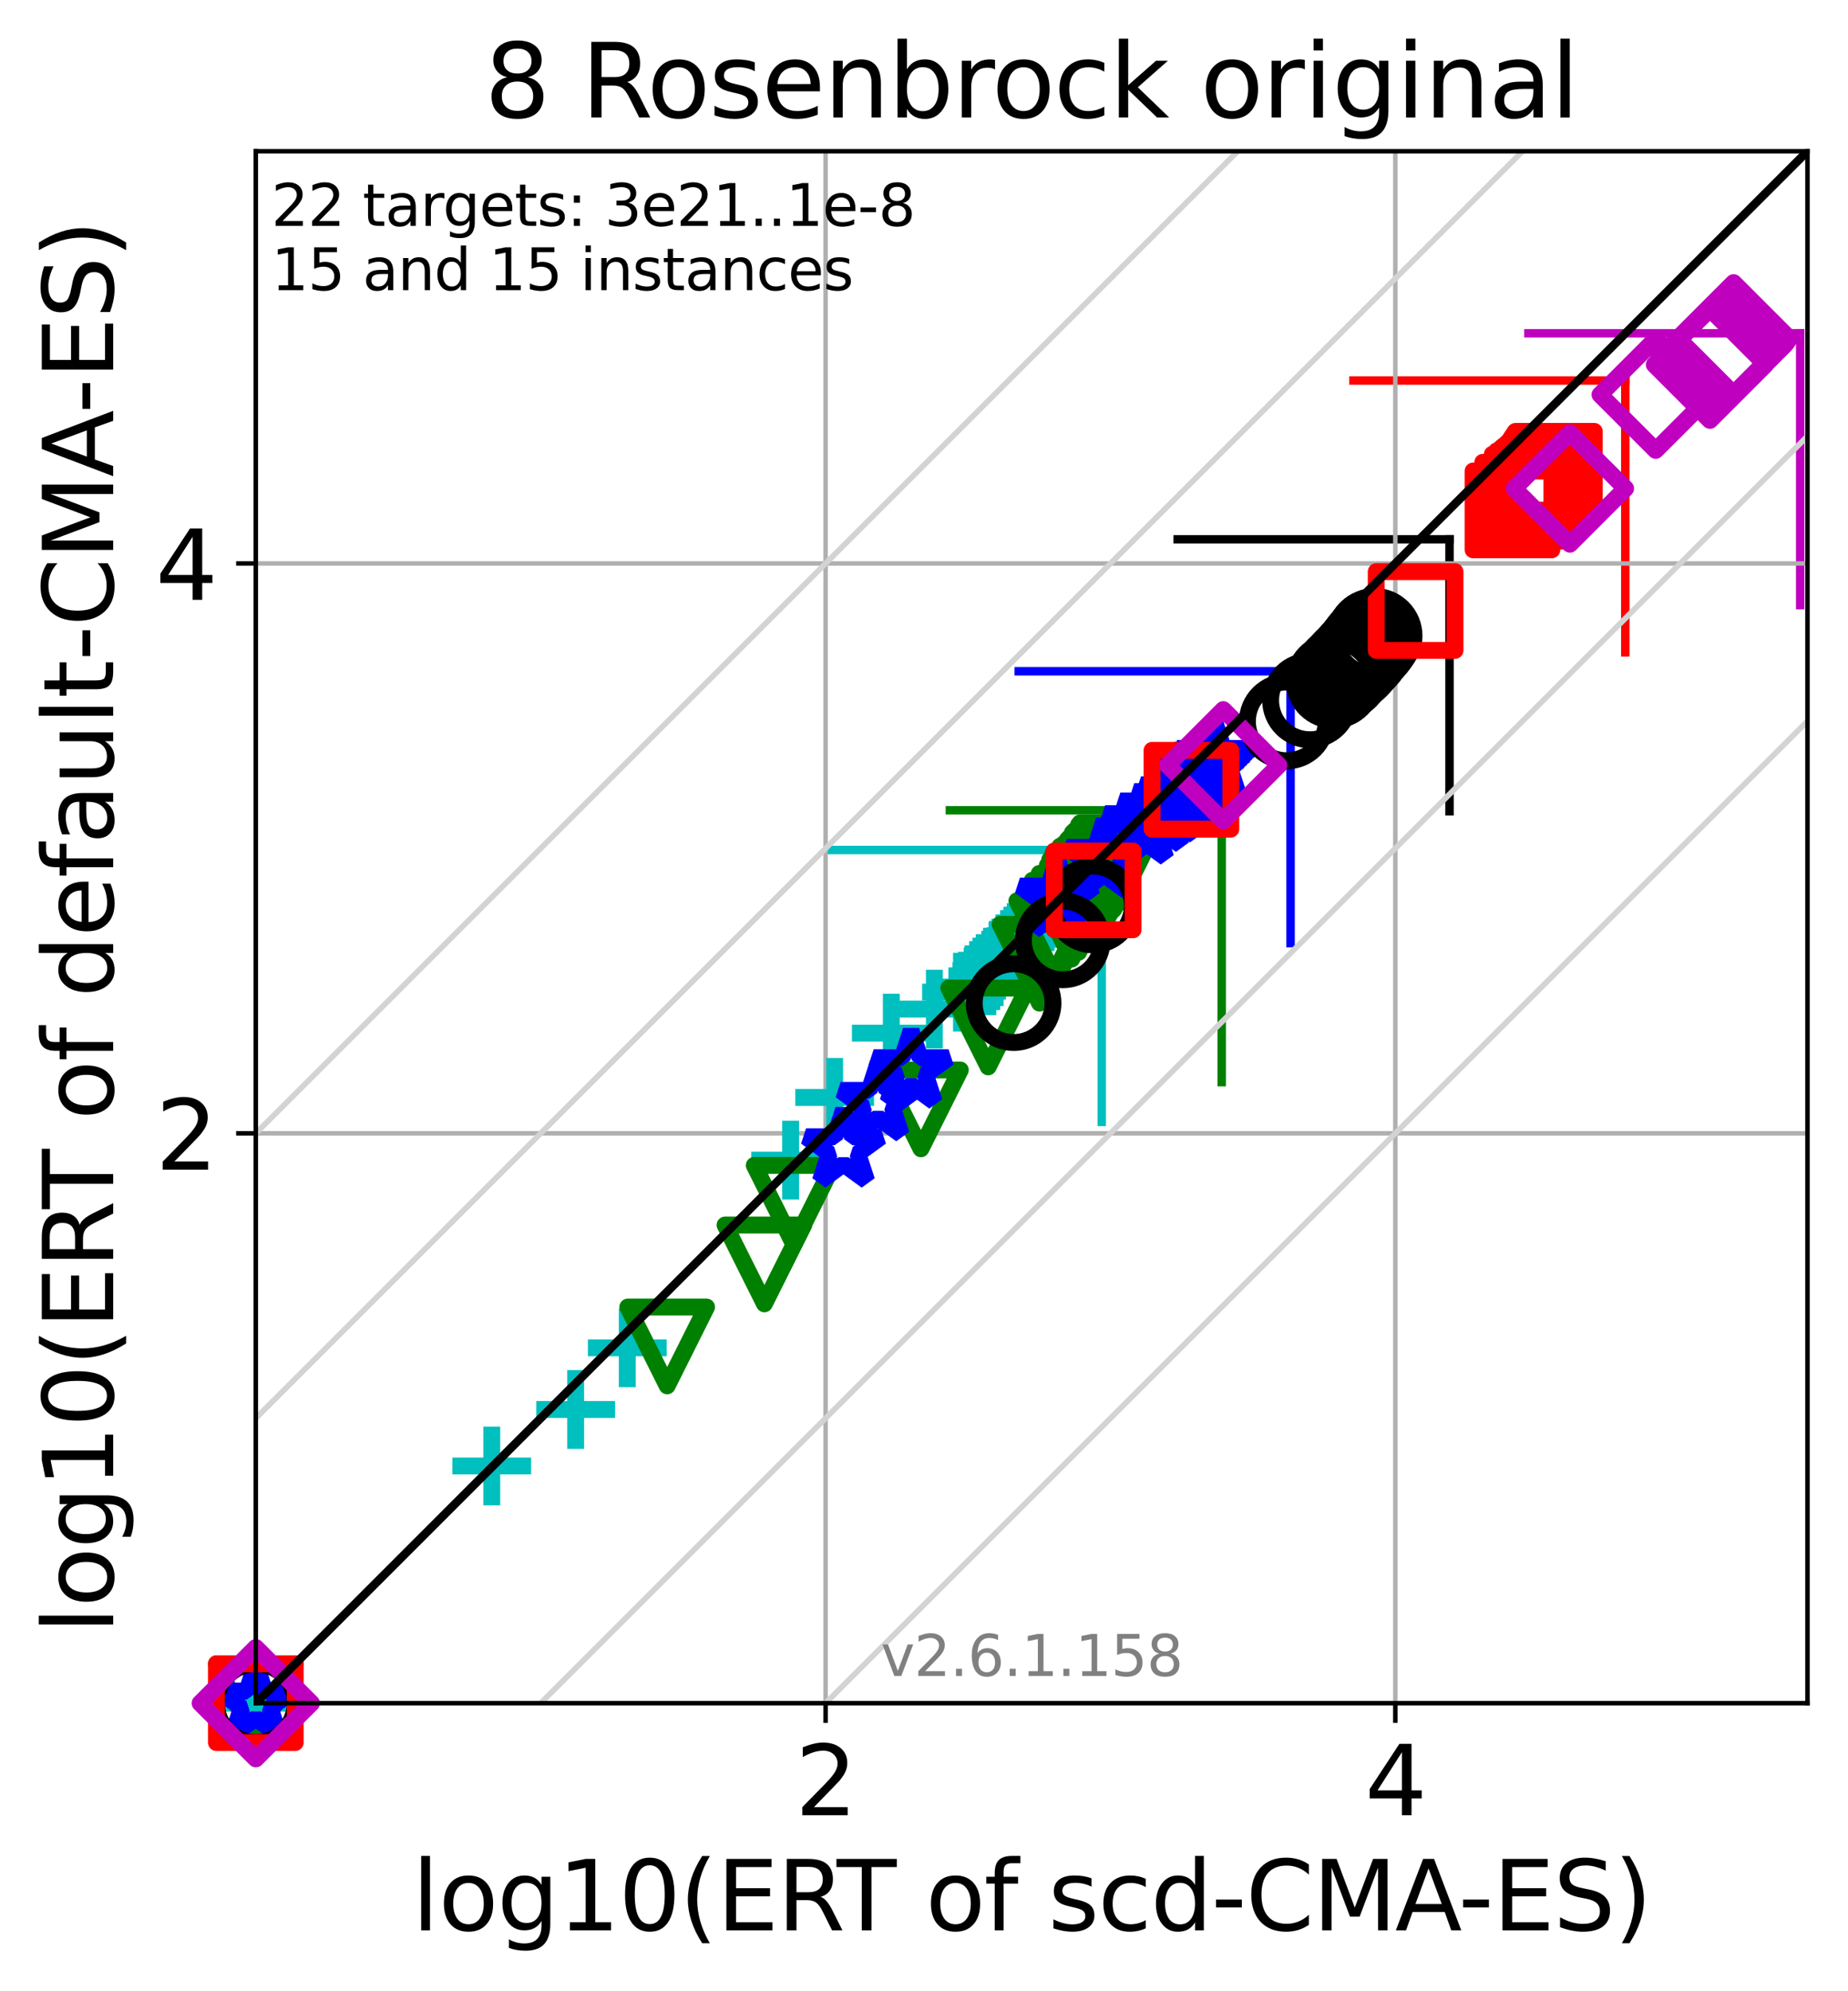 <?xml version="1.0" encoding="utf-8" standalone="no"?>
<!DOCTYPE svg PUBLIC "-//W3C//DTD SVG 1.1//EN"
  "http://www.w3.org/Graphics/SVG/1.1/DTD/svg11.dtd">
<svg xmlns:xlink="http://www.w3.org/1999/xlink" width="328.469pt" height="353.783pt" viewBox="0 0 328.469 353.783" xmlns="http://www.w3.org/2000/svg" version="1.1">
 <defs>
  <style type="text/css">*{stroke-linejoin: round; stroke-linecap: butt}</style>
 </defs>
 <g id="figure_1">
  <g id="patch_1">
   <path d="M 0 353.783 
L 328.469 353.783 
L 328.469 0 
L 0 0 
z
" style="fill: #ffffff"/>
  </g>
  <g id="axes_1">
   <g id="patch_2">
    <path d="M 45.469 302.677 
L 321.269 302.677 
L 321.269 26.877 
L 45.469 26.877 
z
" style="fill: #ffffff"/>
   </g>
   <g id="line2d_1">
    <path d="M 195.826 199.378 
L 195.826 151.06 
" clip-path="url(#pf97ec45dae)" style="fill: none; stroke: #00bfbf; stroke-width: 1.5; stroke-linecap: square"/>
   </g>
   <g id="line2d_2">
    <path d="M 147.508 151.06 
L 195.826 151.06 
" clip-path="url(#pf97ec45dae)" style="fill: none; stroke: #00bfbf; stroke-width: 1.5; stroke-linecap: square"/>
   </g>
   <g id="line2d_3">
    <path d="M 217.152 192.312 
L 217.152 143.994 
" clip-path="url(#pf97ec45dae)" style="fill: none; stroke: #008000; stroke-width: 1.5; stroke-linecap: square"/>
   </g>
   <g id="line2d_4">
    <path d="M 168.833 143.994 
L 217.152 143.994 
" clip-path="url(#pf97ec45dae)" style="fill: none; stroke: #008000; stroke-width: 1.5; stroke-linecap: square"/>
   </g>
   <g id="line2d_5">
    <path d="M 229.389 167.61 
L 229.389 119.292 
" clip-path="url(#pf97ec45dae)" style="fill: none; stroke: #0000ff; stroke-width: 1.5; stroke-linecap: square"/>
   </g>
   <g id="line2d_6">
    <path d="M 181.07 119.292 
L 229.389 119.292 
" clip-path="url(#pf97ec45dae)" style="fill: none; stroke: #0000ff; stroke-width: 1.5; stroke-linecap: square"/>
   </g>
   <g id="line2d_7">
    <path d="M 257.641 144.167 
L 257.641 95.849 
" clip-path="url(#pf97ec45dae)" style="fill: none; stroke: #000000; stroke-width: 1.5; stroke-linecap: square"/>
   </g>
   <g id="line2d_8">
    <path d="M 209.323 95.849 
L 257.641 95.849 
" clip-path="url(#pf97ec45dae)" style="fill: none; stroke: #000000; stroke-width: 1.5; stroke-linecap: square"/>
   </g>
   <g id="line2d_9">
    <path d="M 288.886 115.941 
L 288.886 67.623 
" clip-path="url(#pf97ec45dae)" style="fill: none; stroke: #ff0000; stroke-width: 1.5; stroke-linecap: square"/>
   </g>
   <g id="line2d_10">
    <path d="M 240.568 67.623 
L 288.886 67.623 
" clip-path="url(#pf97ec45dae)" style="fill: none; stroke: #ff0000; stroke-width: 1.5; stroke-linecap: square"/>
   </g>
   <g id="line2d_11">
    <path d="M 319.973 107.55 
L 319.973 59.231 
" clip-path="url(#pf97ec45dae)" style="fill: none; stroke: #bf00bf; stroke-width: 1.5; stroke-linecap: square"/>
   </g>
   <g id="line2d_12">
    <path d="M 271.655 59.231 
L 319.973 59.231 
" clip-path="url(#pf97ec45dae)" style="fill: none; stroke: #bf00bf; stroke-width: 1.5; stroke-linecap: square"/>
   </g>
   <g id="matplotlib.axis_1">
    <g id="xtick_1">
     <g id="line2d_13">
      <path d="M 146.739 302.677 
L 146.739 26.877 
" clip-path="url(#pf97ec45dae)" style="fill: none; stroke: #b0b0b0; stroke-width: 0.8; stroke-linecap: square"/>
     </g>
     <g id="line2d_14">
      <defs>
       <path id="md733fa7678" d="M 0 0 
L 0 3.5 
" style="stroke: #000000; stroke-width: 0.8"/>
      </defs>
      <g>
       <use xlink:href="#md733fa7678" x="146.739" y="302.677" style="stroke: #000000; stroke-width: 0.8"/>
      </g>
     </g>
     <g id="text_1">
      <!-- 2 -->
      <g transform="translate(141.331 322.595)scale(0.17 -0.17)">
       <defs>
        <path id="DejaVuSans-32" d="M 1228 531 
L 3431 531 
L 3431 0 
L 469 0 
L 469 531 
Q 828 903 1448 1529 
Q 2069 2156 2228 2338 
Q 2531 2678 2651 2914 
Q 2772 3150 2772 3378 
Q 2772 3750 2511 3984 
Q 2250 4219 1831 4219 
Q 1534 4219 1204 4116 
Q 875 4013 500 3803 
L 500 4441 
Q 881 4594 1212 4672 
Q 1544 4750 1819 4750 
Q 2544 4750 2975 4387 
Q 3406 4025 3406 3419 
Q 3406 3131 3298 2873 
Q 3191 2616 2906 2266 
Q 2828 2175 2409 1742 
Q 1991 1309 1228 531 
z
" transform="scale(0.016)"/>
       </defs>
       <use xlink:href="#DejaVuSans-32"/>
      </g>
     </g>
    </g>
    <g id="xtick_2">
     <g id="line2d_15">
      <path d="M 248.009 302.677 
L 248.009 26.877 
" clip-path="url(#pf97ec45dae)" style="fill: none; stroke: #b0b0b0; stroke-width: 0.8; stroke-linecap: square"/>
     </g>
     <g id="line2d_16">
      <g>
       <use xlink:href="#md733fa7678" x="248.009" y="302.677" style="stroke: #000000; stroke-width: 0.8"/>
      </g>
     </g>
     <g id="text_2">
      <!-- 4 -->
      <g transform="translate(242.601 322.595)scale(0.17 -0.17)">
       <defs>
        <path id="DejaVuSans-34" d="M 2419 4116 
L 825 1625 
L 2419 1625 
L 2419 4116 
z
M 2253 4666 
L 3047 4666 
L 3047 1625 
L 3713 1625 
L 3713 1100 
L 3047 1100 
L 3047 0 
L 2419 0 
L 2419 1100 
L 313 1100 
L 313 1709 
L 2253 4666 
z
" transform="scale(0.016)"/>
       </defs>
       <use xlink:href="#DejaVuSans-34"/>
      </g>
     </g>
    </g>
    <g id="text_3">
     <!-- log10(ERT of scd-CMA-ES) -->
     <g transform="translate(73.222 343.047)scale(0.17 -0.17)">
      <defs>
       <path id="DejaVuSans-6c" d="M 603 4863 
L 1178 4863 
L 1178 0 
L 603 0 
L 603 4863 
z
" transform="scale(0.016)"/>
       <path id="DejaVuSans-6f" d="M 1959 3097 
Q 1497 3097 1228 2736 
Q 959 2375 959 1747 
Q 959 1119 1226 758 
Q 1494 397 1959 397 
Q 2419 397 2687 759 
Q 2956 1122 2956 1747 
Q 2956 2369 2687 2733 
Q 2419 3097 1959 3097 
z
M 1959 3584 
Q 2709 3584 3137 3096 
Q 3566 2609 3566 1747 
Q 3566 888 3137 398 
Q 2709 -91 1959 -91 
Q 1206 -91 779 398 
Q 353 888 353 1747 
Q 353 2609 779 3096 
Q 1206 3584 1959 3584 
z
" transform="scale(0.016)"/>
       <path id="DejaVuSans-67" d="M 2906 1791 
Q 2906 2416 2648 2759 
Q 2391 3103 1925 3103 
Q 1463 3103 1205 2759 
Q 947 2416 947 1791 
Q 947 1169 1205 825 
Q 1463 481 1925 481 
Q 2391 481 2648 825 
Q 2906 1169 2906 1791 
z
M 3481 434 
Q 3481 -459 3084 -895 
Q 2688 -1331 1869 -1331 
Q 1566 -1331 1297 -1286 
Q 1028 -1241 775 -1147 
L 775 -588 
Q 1028 -725 1275 -790 
Q 1522 -856 1778 -856 
Q 2344 -856 2625 -561 
Q 2906 -266 2906 331 
L 2906 616 
Q 2728 306 2450 153 
Q 2172 0 1784 0 
Q 1141 0 747 490 
Q 353 981 353 1791 
Q 353 2603 747 3093 
Q 1141 3584 1784 3584 
Q 2172 3584 2450 3431 
Q 2728 3278 2906 2969 
L 2906 3500 
L 3481 3500 
L 3481 434 
z
" transform="scale(0.016)"/>
       <path id="DejaVuSans-31" d="M 794 531 
L 1825 531 
L 1825 4091 
L 703 3866 
L 703 4441 
L 1819 4666 
L 2450 4666 
L 2450 531 
L 3481 531 
L 3481 0 
L 794 0 
L 794 531 
z
" transform="scale(0.016)"/>
       <path id="DejaVuSans-30" d="M 2034 4250 
Q 1547 4250 1301 3770 
Q 1056 3291 1056 2328 
Q 1056 1369 1301 889 
Q 1547 409 2034 409 
Q 2525 409 2770 889 
Q 3016 1369 3016 2328 
Q 3016 3291 2770 3770 
Q 2525 4250 2034 4250 
z
M 2034 4750 
Q 2819 4750 3233 4129 
Q 3647 3509 3647 2328 
Q 3647 1150 3233 529 
Q 2819 -91 2034 -91 
Q 1250 -91 836 529 
Q 422 1150 422 2328 
Q 422 3509 836 4129 
Q 1250 4750 2034 4750 
z
" transform="scale(0.016)"/>
       <path id="DejaVuSans-28" d="M 1984 4856 
Q 1566 4138 1362 3434 
Q 1159 2731 1159 2009 
Q 1159 1288 1364 580 
Q 1569 -128 1984 -844 
L 1484 -844 
Q 1016 -109 783 600 
Q 550 1309 550 2009 
Q 550 2706 781 3412 
Q 1013 4119 1484 4856 
L 1984 4856 
z
" transform="scale(0.016)"/>
       <path id="DejaVuSans-45" d="M 628 4666 
L 3578 4666 
L 3578 4134 
L 1259 4134 
L 1259 2753 
L 3481 2753 
L 3481 2222 
L 1259 2222 
L 1259 531 
L 3634 531 
L 3634 0 
L 628 0 
L 628 4666 
z
" transform="scale(0.016)"/>
       <path id="DejaVuSans-52" d="M 2841 2188 
Q 3044 2119 3236 1894 
Q 3428 1669 3622 1275 
L 4263 0 
L 3584 0 
L 2988 1197 
Q 2756 1666 2539 1819 
Q 2322 1972 1947 1972 
L 1259 1972 
L 1259 0 
L 628 0 
L 628 4666 
L 2053 4666 
Q 2853 4666 3247 4331 
Q 3641 3997 3641 3322 
Q 3641 2881 3436 2590 
Q 3231 2300 2841 2188 
z
M 1259 4147 
L 1259 2491 
L 2053 2491 
Q 2509 2491 2742 2702 
Q 2975 2913 2975 3322 
Q 2975 3731 2742 3939 
Q 2509 4147 2053 4147 
L 1259 4147 
z
" transform="scale(0.016)"/>
       <path id="DejaVuSans-54" d="M -19 4666 
L 3928 4666 
L 3928 4134 
L 2272 4134 
L 2272 0 
L 1638 0 
L 1638 4134 
L -19 4134 
L -19 4666 
z
" transform="scale(0.016)"/>
       <path id="DejaVuSans-20" transform="scale(0.016)"/>
       <path id="DejaVuSans-66" d="M 2375 4863 
L 2375 4384 
L 1825 4384 
Q 1516 4384 1395 4259 
Q 1275 4134 1275 3809 
L 1275 3500 
L 2222 3500 
L 2222 3053 
L 1275 3053 
L 1275 0 
L 697 0 
L 697 3053 
L 147 3053 
L 147 3500 
L 697 3500 
L 697 3744 
Q 697 4328 969 4595 
Q 1241 4863 1831 4863 
L 2375 4863 
z
" transform="scale(0.016)"/>
       <path id="DejaVuSans-73" d="M 2834 3397 
L 2834 2853 
Q 2591 2978 2328 3040 
Q 2066 3103 1784 3103 
Q 1356 3103 1142 2972 
Q 928 2841 928 2578 
Q 928 2378 1081 2264 
Q 1234 2150 1697 2047 
L 1894 2003 
Q 2506 1872 2764 1633 
Q 3022 1394 3022 966 
Q 3022 478 2636 193 
Q 2250 -91 1575 -91 
Q 1294 -91 989 -36 
Q 684 19 347 128 
L 347 722 
Q 666 556 975 473 
Q 1284 391 1588 391 
Q 1994 391 2212 530 
Q 2431 669 2431 922 
Q 2431 1156 2273 1281 
Q 2116 1406 1581 1522 
L 1381 1569 
Q 847 1681 609 1914 
Q 372 2147 372 2553 
Q 372 3047 722 3315 
Q 1072 3584 1716 3584 
Q 2034 3584 2315 3537 
Q 2597 3491 2834 3397 
z
" transform="scale(0.016)"/>
       <path id="DejaVuSans-63" d="M 3122 3366 
L 3122 2828 
Q 2878 2963 2633 3030 
Q 2388 3097 2138 3097 
Q 1578 3097 1268 2742 
Q 959 2388 959 1747 
Q 959 1106 1268 751 
Q 1578 397 2138 397 
Q 2388 397 2633 464 
Q 2878 531 3122 666 
L 3122 134 
Q 2881 22 2623 -34 
Q 2366 -91 2075 -91 
Q 1284 -91 818 406 
Q 353 903 353 1747 
Q 353 2603 823 3093 
Q 1294 3584 2113 3584 
Q 2378 3584 2631 3529 
Q 2884 3475 3122 3366 
z
" transform="scale(0.016)"/>
       <path id="DejaVuSans-64" d="M 2906 2969 
L 2906 4863 
L 3481 4863 
L 3481 0 
L 2906 0 
L 2906 525 
Q 2725 213 2448 61 
Q 2172 -91 1784 -91 
Q 1150 -91 751 415 
Q 353 922 353 1747 
Q 353 2572 751 3078 
Q 1150 3584 1784 3584 
Q 2172 3584 2448 3432 
Q 2725 3281 2906 2969 
z
M 947 1747 
Q 947 1113 1208 752 
Q 1469 391 1925 391 
Q 2381 391 2643 752 
Q 2906 1113 2906 1747 
Q 2906 2381 2643 2742 
Q 2381 3103 1925 3103 
Q 1469 3103 1208 2742 
Q 947 2381 947 1747 
z
" transform="scale(0.016)"/>
       <path id="DejaVuSans-2d" d="M 313 2009 
L 1997 2009 
L 1997 1497 
L 313 1497 
L 313 2009 
z
" transform="scale(0.016)"/>
       <path id="DejaVuSans-43" d="M 4122 4306 
L 4122 3641 
Q 3803 3938 3442 4084 
Q 3081 4231 2675 4231 
Q 1875 4231 1450 3742 
Q 1025 3253 1025 2328 
Q 1025 1406 1450 917 
Q 1875 428 2675 428 
Q 3081 428 3442 575 
Q 3803 722 4122 1019 
L 4122 359 
Q 3791 134 3420 21 
Q 3050 -91 2638 -91 
Q 1578 -91 968 557 
Q 359 1206 359 2328 
Q 359 3453 968 4101 
Q 1578 4750 2638 4750 
Q 3056 4750 3426 4639 
Q 3797 4528 4122 4306 
z
" transform="scale(0.016)"/>
       <path id="DejaVuSans-4d" d="M 628 4666 
L 1569 4666 
L 2759 1491 
L 3956 4666 
L 4897 4666 
L 4897 0 
L 4281 0 
L 4281 4097 
L 3078 897 
L 2444 897 
L 1241 4097 
L 1241 0 
L 628 0 
L 628 4666 
z
" transform="scale(0.016)"/>
       <path id="DejaVuSans-41" d="M 2188 4044 
L 1331 1722 
L 3047 1722 
L 2188 4044 
z
M 1831 4666 
L 2547 4666 
L 4325 0 
L 3669 0 
L 3244 1197 
L 1141 1197 
L 716 0 
L 50 0 
L 1831 4666 
z
" transform="scale(0.016)"/>
       <path id="DejaVuSans-53" d="M 3425 4513 
L 3425 3897 
Q 3066 4069 2747 4153 
Q 2428 4238 2131 4238 
Q 1616 4238 1336 4038 
Q 1056 3838 1056 3469 
Q 1056 3159 1242 3001 
Q 1428 2844 1947 2747 
L 2328 2669 
Q 3034 2534 3370 2195 
Q 3706 1856 3706 1288 
Q 3706 609 3251 259 
Q 2797 -91 1919 -91 
Q 1588 -91 1214 -16 
Q 841 59 441 206 
L 441 856 
Q 825 641 1194 531 
Q 1563 422 1919 422 
Q 2459 422 2753 634 
Q 3047 847 3047 1241 
Q 3047 1584 2836 1778 
Q 2625 1972 2144 2069 
L 1759 2144 
Q 1053 2284 737 2584 
Q 422 2884 422 3419 
Q 422 4038 858 4394 
Q 1294 4750 2059 4750 
Q 2388 4750 2728 4690 
Q 3069 4631 3425 4513 
z
" transform="scale(0.016)"/>
       <path id="DejaVuSans-29" d="M 513 4856 
L 1013 4856 
Q 1481 4119 1714 3412 
Q 1947 2706 1947 2009 
Q 1947 1309 1714 600 
Q 1481 -109 1013 -844 
L 513 -844 
Q 928 -128 1133 580 
Q 1338 1288 1338 2009 
Q 1338 2731 1133 3434 
Q 928 4138 513 4856 
z
" transform="scale(0.016)"/>
      </defs>
      <use xlink:href="#DejaVuSans-6c"/>
      <use xlink:href="#DejaVuSans-6f" x="27.783"/>
      <use xlink:href="#DejaVuSans-67" x="88.965"/>
      <use xlink:href="#DejaVuSans-31" x="152.441"/>
      <use xlink:href="#DejaVuSans-30" x="216.064"/>
      <use xlink:href="#DejaVuSans-28" x="279.688"/>
      <use xlink:href="#DejaVuSans-45" x="318.701"/>
      <use xlink:href="#DejaVuSans-52" x="381.885"/>
      <use xlink:href="#DejaVuSans-54" x="444.117"/>
      <use xlink:href="#DejaVuSans-20" x="505.201"/>
      <use xlink:href="#DejaVuSans-6f" x="536.988"/>
      <use xlink:href="#DejaVuSans-66" x="598.17"/>
      <use xlink:href="#DejaVuSans-20" x="633.375"/>
      <use xlink:href="#DejaVuSans-73" x="665.162"/>
      <use xlink:href="#DejaVuSans-63" x="717.262"/>
      <use xlink:href="#DejaVuSans-64" x="772.242"/>
      <use xlink:href="#DejaVuSans-2d" x="835.719"/>
      <use xlink:href="#DejaVuSans-43" x="871.803"/>
      <use xlink:href="#DejaVuSans-4d" x="941.627"/>
      <use xlink:href="#DejaVuSans-41" x="1027.906"/>
      <use xlink:href="#DejaVuSans-2d" x="1094.064"/>
      <use xlink:href="#DejaVuSans-45" x="1130.148"/>
      <use xlink:href="#DejaVuSans-53" x="1193.332"/>
      <use xlink:href="#DejaVuSans-29" x="1256.809"/>
     </g>
    </g>
   </g>
   <g id="matplotlib.axis_2">
    <g id="ytick_1">
     <g id="line2d_17">
      <path d="M 45.469 201.407 
L 321.269 201.407 
" clip-path="url(#pf97ec45dae)" style="fill: none; stroke: #b0b0b0; stroke-width: 0.8; stroke-linecap: square"/>
     </g>
     <g id="line2d_18">
      <defs>
       <path id="m3cca1d9358" d="M 0 0 
L -3.5 0 
" style="stroke: #000000; stroke-width: 0.8"/>
      </defs>
      <g>
       <use xlink:href="#m3cca1d9358" x="45.469" y="201.407" style="stroke: #000000; stroke-width: 0.8"/>
      </g>
     </g>
     <g id="text_4">
      <!-- 2 -->
      <g transform="translate(27.653 207.866)scale(0.17 -0.17)">
       <use xlink:href="#DejaVuSans-32"/>
      </g>
     </g>
    </g>
    <g id="ytick_2">
     <g id="line2d_19">
      <path d="M 45.469 100.137 
L 321.269 100.137 
" clip-path="url(#pf97ec45dae)" style="fill: none; stroke: #b0b0b0; stroke-width: 0.8; stroke-linecap: square"/>
     </g>
     <g id="line2d_20">
      <g>
       <use xlink:href="#m3cca1d9358" x="45.469" y="100.137" style="stroke: #000000; stroke-width: 0.8"/>
      </g>
     </g>
     <g id="text_5">
      <!-- 4 -->
      <g transform="translate(27.653 106.595)scale(0.17 -0.17)">
       <use xlink:href="#DejaVuSans-34"/>
      </g>
     </g>
    </g>
    <g id="text_6">
     <!-- log10(ERT of default-CMA-ES) -->
     <g transform="translate(20.117 290.334)rotate(-90)scale(0.17 -0.17)">
      <defs>
       <path id="DejaVuSans-65" d="M 3597 1894 
L 3597 1613 
L 953 1613 
Q 991 1019 1311 708 
Q 1631 397 2203 397 
Q 2534 397 2845 478 
Q 3156 559 3463 722 
L 3463 178 
Q 3153 47 2828 -22 
Q 2503 -91 2169 -91 
Q 1331 -91 842 396 
Q 353 884 353 1716 
Q 353 2575 817 3079 
Q 1281 3584 2069 3584 
Q 2775 3584 3186 3129 
Q 3597 2675 3597 1894 
z
M 3022 2063 
Q 3016 2534 2758 2815 
Q 2500 3097 2075 3097 
Q 1594 3097 1305 2825 
Q 1016 2553 972 2059 
L 3022 2063 
z
" transform="scale(0.016)"/>
       <path id="DejaVuSans-61" d="M 2194 1759 
Q 1497 1759 1228 1600 
Q 959 1441 959 1056 
Q 959 750 1161 570 
Q 1363 391 1709 391 
Q 2188 391 2477 730 
Q 2766 1069 2766 1631 
L 2766 1759 
L 2194 1759 
z
M 3341 1997 
L 3341 0 
L 2766 0 
L 2766 531 
Q 2569 213 2275 61 
Q 1981 -91 1556 -91 
Q 1019 -91 701 211 
Q 384 513 384 1019 
Q 384 1609 779 1909 
Q 1175 2209 1959 2209 
L 2766 2209 
L 2766 2266 
Q 2766 2663 2505 2880 
Q 2244 3097 1772 3097 
Q 1472 3097 1187 3025 
Q 903 2953 641 2809 
L 641 3341 
Q 956 3463 1253 3523 
Q 1550 3584 1831 3584 
Q 2591 3584 2966 3190 
Q 3341 2797 3341 1997 
z
" transform="scale(0.016)"/>
       <path id="DejaVuSans-75" d="M 544 1381 
L 544 3500 
L 1119 3500 
L 1119 1403 
Q 1119 906 1312 657 
Q 1506 409 1894 409 
Q 2359 409 2629 706 
Q 2900 1003 2900 1516 
L 2900 3500 
L 3475 3500 
L 3475 0 
L 2900 0 
L 2900 538 
Q 2691 219 2414 64 
Q 2138 -91 1772 -91 
Q 1169 -91 856 284 
Q 544 659 544 1381 
z
M 1991 3584 
L 1991 3584 
z
" transform="scale(0.016)"/>
       <path id="DejaVuSans-74" d="M 1172 4494 
L 1172 3500 
L 2356 3500 
L 2356 3053 
L 1172 3053 
L 1172 1153 
Q 1172 725 1289 603 
Q 1406 481 1766 481 
L 2356 481 
L 2356 0 
L 1766 0 
Q 1100 0 847 248 
Q 594 497 594 1153 
L 594 3053 
L 172 3053 
L 172 3500 
L 594 3500 
L 594 4494 
L 1172 4494 
z
" transform="scale(0.016)"/>
      </defs>
      <use xlink:href="#DejaVuSans-6c"/>
      <use xlink:href="#DejaVuSans-6f" x="27.783"/>
      <use xlink:href="#DejaVuSans-67" x="88.965"/>
      <use xlink:href="#DejaVuSans-31" x="152.441"/>
      <use xlink:href="#DejaVuSans-30" x="216.064"/>
      <use xlink:href="#DejaVuSans-28" x="279.688"/>
      <use xlink:href="#DejaVuSans-45" x="318.701"/>
      <use xlink:href="#DejaVuSans-52" x="381.885"/>
      <use xlink:href="#DejaVuSans-54" x="444.117"/>
      <use xlink:href="#DejaVuSans-20" x="505.201"/>
      <use xlink:href="#DejaVuSans-6f" x="536.988"/>
      <use xlink:href="#DejaVuSans-66" x="598.17"/>
      <use xlink:href="#DejaVuSans-20" x="633.375"/>
      <use xlink:href="#DejaVuSans-64" x="665.162"/>
      <use xlink:href="#DejaVuSans-65" x="728.639"/>
      <use xlink:href="#DejaVuSans-66" x="790.162"/>
      <use xlink:href="#DejaVuSans-61" x="825.367"/>
      <use xlink:href="#DejaVuSans-75" x="886.646"/>
      <use xlink:href="#DejaVuSans-6c" x="950.025"/>
      <use xlink:href="#DejaVuSans-74" x="977.809"/>
      <use xlink:href="#DejaVuSans-2d" x="1017.018"/>
      <use xlink:href="#DejaVuSans-43" x="1053.102"/>
      <use xlink:href="#DejaVuSans-4d" x="1122.926"/>
      <use xlink:href="#DejaVuSans-41" x="1209.205"/>
      <use xlink:href="#DejaVuSans-2d" x="1275.363"/>
      <use xlink:href="#DejaVuSans-45" x="1311.447"/>
      <use xlink:href="#DejaVuSans-53" x="1374.631"/>
      <use xlink:href="#DejaVuSans-29" x="1438.107"/>
     </g>
    </g>
   </g>
   <g id="line2d_21">
    <defs>
     <path id="m5332bedbe5" d="M -7 0 
L 7 0 
M 0 7 
L 0 -7 
" style="stroke: #00bfbf; stroke-width: 3"/>
    </defs>
    <g>
     <use xlink:href="#m5332bedbe5" x="45.469" y="302.677" style="fill-opacity: 0; stroke: #00bfbf; stroke-width: 3"/>
     <use xlink:href="#m5332bedbe5" x="87.407" y="260.523" style="fill-opacity: 0; stroke: #00bfbf; stroke-width: 3"/>
     <use xlink:href="#m5332bedbe5" x="102.32" y="250.486" style="fill-opacity: 0; stroke: #00bfbf; stroke-width: 3"/>
     <use xlink:href="#m5332bedbe5" x="111.493" y="239.527" style="fill-opacity: 0; stroke: #00bfbf; stroke-width: 3"/>
     <use xlink:href="#m5332bedbe5" x="140.53" y="206.168" style="fill-opacity: 0; stroke: #00bfbf; stroke-width: 3"/>
     <use xlink:href="#m5332bedbe5" x="148.35" y="195.026" style="fill-opacity: 0; stroke: #00bfbf; stroke-width: 3"/>
     <use xlink:href="#m5332bedbe5" x="158.425" y="183.6" style="fill-opacity: 0; stroke: #00bfbf; stroke-width: 3"/>
     <use xlink:href="#m5332bedbe5" x="166.077" y="179.333" style="fill-opacity: 0; stroke: #00bfbf; stroke-width: 3"/>
     <use xlink:href="#m5332bedbe5" x="170.898" y="176.32" style="fill-opacity: 0; stroke: #00bfbf; stroke-width: 3"/>
     <use xlink:href="#m5332bedbe5" x="172.784" y="175.416" style="fill-opacity: 0; stroke: #00bfbf; stroke-width: 3"/>
     <use xlink:href="#m5332bedbe5" x="175.574" y="173.414" style="fill-opacity: 0; stroke: #00bfbf; stroke-width: 3"/>
     <use xlink:href="#m5332bedbe5" x="176.285" y="172.498" style="fill-opacity: 0; stroke: #00bfbf; stroke-width: 3"/>
     <use xlink:href="#m5332bedbe5" x="176.877" y="171.789" style="fill-opacity: 0; stroke: #00bfbf; stroke-width: 3"/>
     <use xlink:href="#m5332bedbe5" x="177.291" y="170.648" style="fill-opacity: 0; stroke: #00bfbf; stroke-width: 3"/>
     <use xlink:href="#m5332bedbe5" x="178.426" y="169.513" style="fill-opacity: 0; stroke: #00bfbf; stroke-width: 3"/>
     <use xlink:href="#m5332bedbe5" x="179.257" y="168.746" style="fill-opacity: 0; stroke: #00bfbf; stroke-width: 3"/>
     <use xlink:href="#m5332bedbe5" x="179.844" y="168.137" style="fill-opacity: 0; stroke: #00bfbf; stroke-width: 3"/>
     <use xlink:href="#m5332bedbe5" x="180.441" y="167.525" style="fill-opacity: 0; stroke: #00bfbf; stroke-width: 3"/>
     <use xlink:href="#m5332bedbe5" x="181.416" y="166.921" style="fill-opacity: 0; stroke: #00bfbf; stroke-width: 3"/>
     <use xlink:href="#m5332bedbe5" x="181.726" y="166.378" style="fill-opacity: 0; stroke: #00bfbf; stroke-width: 3"/>
     <use xlink:href="#m5332bedbe5" x="182.713" y="165.35" style="fill-opacity: 0; stroke: #00bfbf; stroke-width: 3"/>
     <use xlink:href="#m5332bedbe5" x="183.233" y="164.758" style="fill-opacity: 0; stroke: #00bfbf; stroke-width: 3"/>
    </g>
   </g>
   <g id="line2d_22">
    <defs>
     <path id="m241f120dac" d="M -0 7 
L 7 -7 
L -7 -7 
z
" style="stroke: #008000; stroke-width: 3; stroke-linejoin: miter"/>
    </defs>
    <g>
     <use xlink:href="#m241f120dac" x="45.469" y="302.677" style="fill-opacity: 0; stroke: #008000; stroke-width: 3; stroke-linejoin: miter"/>
     <use xlink:href="#m241f120dac" x="118.588" y="239.28" style="fill-opacity: 0; stroke: #008000; stroke-width: 3; stroke-linejoin: miter"/>
     <use xlink:href="#m241f120dac" x="135.869" y="224.704" style="fill-opacity: 0; stroke: #008000; stroke-width: 3; stroke-linejoin: miter"/>
     <use xlink:href="#m241f120dac" x="141.068" y="214.105" style="fill-opacity: 0; stroke: #008000; stroke-width: 3; stroke-linejoin: miter"/>
     <use xlink:href="#m241f120dac" x="163.688" y="197.155" style="fill-opacity: 0; stroke: #008000; stroke-width: 3; stroke-linejoin: miter"/>
     <use xlink:href="#m241f120dac" x="175.645" y="182.593" style="fill-opacity: 0; stroke: #008000; stroke-width: 3; stroke-linejoin: miter"/>
     <use xlink:href="#m241f120dac" x="184.77" y="171.269" style="fill-opacity: 0; stroke: #008000; stroke-width: 3; stroke-linejoin: miter"/>
     <use xlink:href="#m241f120dac" x="187.75" y="167.087" style="fill-opacity: 0; stroke: #008000; stroke-width: 3; stroke-linejoin: miter"/>
     <use xlink:href="#m241f120dac" x="190.486" y="163.444" style="fill-opacity: 0; stroke: #008000; stroke-width: 3; stroke-linejoin: miter"/>
     <use xlink:href="#m241f120dac" x="191.718" y="162.229" style="fill-opacity: 0; stroke: #008000; stroke-width: 3; stroke-linejoin: miter"/>
     <use xlink:href="#m241f120dac" x="193.148" y="160.807" style="fill-opacity: 0; stroke: #008000; stroke-width: 3; stroke-linejoin: miter"/>
     <use xlink:href="#m241f120dac" x="193.579" y="159.781" style="fill-opacity: 0; stroke: #008000; stroke-width: 3; stroke-linejoin: miter"/>
     <use xlink:href="#m241f120dac" x="194.092" y="158.828" style="fill-opacity: 0; stroke: #008000; stroke-width: 3; stroke-linejoin: miter"/>
     <use xlink:href="#m241f120dac" x="194.3" y="158.322" style="fill-opacity: 0; stroke: #008000; stroke-width: 3; stroke-linejoin: miter"/>
     <use xlink:href="#m241f120dac" x="195.371" y="157.409" style="fill-opacity: 0; stroke: #008000; stroke-width: 3; stroke-linejoin: miter"/>
     <use xlink:href="#m241f120dac" x="195.951" y="157.04" style="fill-opacity: 0; stroke: #008000; stroke-width: 3; stroke-linejoin: miter"/>
     <use xlink:href="#m241f120dac" x="196.671" y="156.271" style="fill-opacity: 0; stroke: #008000; stroke-width: 3; stroke-linejoin: miter"/>
     <use xlink:href="#m241f120dac" x="196.997" y="155.915" style="fill-opacity: 0; stroke: #008000; stroke-width: 3; stroke-linejoin: miter"/>
     <use xlink:href="#m241f120dac" x="197.608" y="154.977" style="fill-opacity: 0; stroke: #008000; stroke-width: 3; stroke-linejoin: miter"/>
     <use xlink:href="#m241f120dac" x="197.98" y="154.615" style="fill-opacity: 0; stroke: #008000; stroke-width: 3; stroke-linejoin: miter"/>
     <use xlink:href="#m241f120dac" x="198.694" y="153.601" style="fill-opacity: 0; stroke: #008000; stroke-width: 3; stroke-linejoin: miter"/>
     <use xlink:href="#m241f120dac" x="198.97" y="153.241" style="fill-opacity: 0; stroke: #008000; stroke-width: 3; stroke-linejoin: miter"/>
    </g>
   </g>
   <g id="line2d_23">
    <defs>
     <path id="mdca0268ef7" d="M 0 -7 
L -1.572 -2.163 
L -6.657 -2.163 
L -2.543 0.826 
L -4.114 5.663 
L -0 2.674 
L 4.114 5.663 
L 2.543 0.826 
L 6.657 -2.163 
L 1.572 -2.163 
z
" style="stroke: #0000ff; stroke-width: 3; stroke-linejoin: bevel"/>
    </defs>
    <g>
     <use xlink:href="#mdca0268ef7" x="45.469" y="302.677" style="fill-opacity: 0; stroke: #0000ff; stroke-width: 3; stroke-linejoin: bevel"/>
     <use xlink:href="#mdca0268ef7" x="149.927" y="204.185" style="fill-opacity: 0; stroke: #0000ff; stroke-width: 3; stroke-linejoin: bevel"/>
     <use xlink:href="#mdca0268ef7" x="156.062" y="195.944" style="fill-opacity: 0; stroke: #0000ff; stroke-width: 3; stroke-linejoin: bevel"/>
     <use xlink:href="#mdca0268ef7" x="161.945" y="190.138" style="fill-opacity: 0; stroke: #0000ff; stroke-width: 3; stroke-linejoin: bevel"/>
     <use xlink:href="#mdca0268ef7" x="187.942" y="159.642" style="fill-opacity: 0; stroke: #0000ff; stroke-width: 3; stroke-linejoin: bevel"/>
     <use xlink:href="#mdca0268ef7" x="196.251" y="152.761" style="fill-opacity: 0; stroke: #0000ff; stroke-width: 3; stroke-linejoin: bevel"/>
     <use xlink:href="#mdca0268ef7" x="203.085" y="146.761" style="fill-opacity: 0; stroke: #0000ff; stroke-width: 3; stroke-linejoin: bevel"/>
     <use xlink:href="#mdca0268ef7" x="205.781" y="144.52" style="fill-opacity: 0; stroke: #0000ff; stroke-width: 3; stroke-linejoin: bevel"/>
     <use xlink:href="#mdca0268ef7" x="208.266" y="142.842" style="fill-opacity: 0; stroke: #0000ff; stroke-width: 3; stroke-linejoin: bevel"/>
     <use xlink:href="#mdca0268ef7" x="209.463" y="141.641" style="fill-opacity: 0; stroke: #0000ff; stroke-width: 3; stroke-linejoin: bevel"/>
     <use xlink:href="#mdca0268ef7" x="210.597" y="140.625" style="fill-opacity: 0; stroke: #0000ff; stroke-width: 3; stroke-linejoin: bevel"/>
     <use xlink:href="#mdca0268ef7" x="211.066" y="140.101" style="fill-opacity: 0; stroke: #0000ff; stroke-width: 3; stroke-linejoin: bevel"/>
     <use xlink:href="#mdca0268ef7" x="211.777" y="139.396" style="fill-opacity: 0; stroke: #0000ff; stroke-width: 3; stroke-linejoin: bevel"/>
     <use xlink:href="#mdca0268ef7" x="212.335" y="138.909" style="fill-opacity: 0; stroke: #0000ff; stroke-width: 3; stroke-linejoin: bevel"/>
     <use xlink:href="#mdca0268ef7" x="212.732" y="138.495" style="fill-opacity: 0; stroke: #0000ff; stroke-width: 3; stroke-linejoin: bevel"/>
     <use xlink:href="#mdca0268ef7" x="213.089" y="137.84" style="fill-opacity: 0; stroke: #0000ff; stroke-width: 3; stroke-linejoin: bevel"/>
     <use xlink:href="#mdca0268ef7" x="213.652" y="137.377" style="fill-opacity: 0; stroke: #0000ff; stroke-width: 3; stroke-linejoin: bevel"/>
     <use xlink:href="#mdca0268ef7" x="214.096" y="136.905" style="fill-opacity: 0; stroke: #0000ff; stroke-width: 3; stroke-linejoin: bevel"/>
     <use xlink:href="#mdca0268ef7" x="214.688" y="136.359" style="fill-opacity: 0; stroke: #0000ff; stroke-width: 3; stroke-linejoin: bevel"/>
     <use xlink:href="#mdca0268ef7" x="215.016" y="135.933" style="fill-opacity: 0; stroke: #0000ff; stroke-width: 3; stroke-linejoin: bevel"/>
     <use xlink:href="#mdca0268ef7" x="215.428" y="135.495" style="fill-opacity: 0; stroke: #0000ff; stroke-width: 3; stroke-linejoin: bevel"/>
     <use xlink:href="#mdca0268ef7" x="215.874" y="135.173" style="fill-opacity: 0; stroke: #0000ff; stroke-width: 3; stroke-linejoin: bevel"/>
    </g>
   </g>
   <g id="line2d_24">
    <defs>
     <path id="m1bf8c55582" d="M 0 7 
C 1.856 7 3.637 6.262 4.95 4.95 
C 6.262 3.637 7 1.856 7 0 
C 7 -1.856 6.262 -3.637 4.95 -4.95 
C 3.637 -6.262 1.856 -7 0 -7 
C -1.856 -7 -3.637 -6.262 -4.95 -4.95 
C -6.262 -3.637 -7 -1.856 -7 0 
C -7 1.856 -6.262 3.637 -4.95 4.95 
C -3.637 6.262 -1.856 7 0 7 
z
" style="stroke: #000000; stroke-width: 3"/>
    </defs>
    <g>
     <use xlink:href="#m1bf8c55582" x="45.469" y="302.677" style="fill-opacity: 0; stroke: #000000; stroke-width: 3"/>
     <use xlink:href="#m1bf8c55582" x="180.161" y="178.273" style="fill-opacity: 0; stroke: #000000; stroke-width: 3"/>
     <use xlink:href="#m1bf8c55582" x="188.896" y="167.121" style="fill-opacity: 0; stroke: #000000; stroke-width: 3"/>
     <use xlink:href="#m1bf8c55582" x="194.268" y="160.911" style="fill-opacity: 0; stroke: #000000; stroke-width: 3"/>
     <use xlink:href="#m1bf8c55582" x="228.718" y="128.201" style="fill-opacity: 0; stroke: #000000; stroke-width: 3"/>
     <use xlink:href="#m1bf8c55582" x="232.842" y="124.467" style="fill-opacity: 0; stroke: #000000; stroke-width: 3"/>
     <use xlink:href="#m1bf8c55582" x="237.045" y="121.002" style="fill-opacity: 0; stroke: #000000; stroke-width: 3"/>
     <use xlink:href="#m1bf8c55582" x="238.542" y="119.59" style="fill-opacity: 0; stroke: #000000; stroke-width: 3"/>
     <use xlink:href="#m1bf8c55582" x="239.868" y="118.224" style="fill-opacity: 0; stroke: #000000; stroke-width: 3"/>
     <use xlink:href="#m1bf8c55582" x="240.512" y="117.629" style="fill-opacity: 0; stroke: #000000; stroke-width: 3"/>
     <use xlink:href="#m1bf8c55582" x="241.176" y="116.888" style="fill-opacity: 0; stroke: #000000; stroke-width: 3"/>
     <use xlink:href="#m1bf8c55582" x="241.531" y="116.48" style="fill-opacity: 0; stroke: #000000; stroke-width: 3"/>
     <use xlink:href="#m1bf8c55582" x="241.994" y="115.991" style="fill-opacity: 0; stroke: #000000; stroke-width: 3"/>
     <use xlink:href="#m1bf8c55582" x="242.24" y="115.668" style="fill-opacity: 0; stroke: #000000; stroke-width: 3"/>
     <use xlink:href="#m1bf8c55582" x="242.617" y="115.159" style="fill-opacity: 0; stroke: #000000; stroke-width: 3"/>
     <use xlink:href="#m1bf8c55582" x="242.804" y="114.92" style="fill-opacity: 0; stroke: #000000; stroke-width: 3"/>
     <use xlink:href="#m1bf8c55582" x="243.126" y="114.511" style="fill-opacity: 0; stroke: #000000; stroke-width: 3"/>
     <use xlink:href="#m1bf8c55582" x="243.4" y="114.306" style="fill-opacity: 0; stroke: #000000; stroke-width: 3"/>
     <use xlink:href="#m1bf8c55582" x="243.694" y="113.838" style="fill-opacity: 0; stroke: #000000; stroke-width: 3"/>
     <use xlink:href="#m1bf8c55582" x="243.923" y="113.62" style="fill-opacity: 0; stroke: #000000; stroke-width: 3"/>
     <use xlink:href="#m1bf8c55582" x="244.161" y="113.148" style="fill-opacity: 0; stroke: #000000; stroke-width: 3"/>
     <use xlink:href="#m1bf8c55582" x="244.336" y="112.995" style="fill-opacity: 0; stroke: #000000; stroke-width: 3"/>
    </g>
   </g>
   <g id="line2d_25">
    <defs>
     <path id="mf0f317f2c4" d="M -7 7 
L 7 7 
L 7 -7 
L -7 -7 
z
" style="stroke: #ff0000; stroke-width: 3; stroke-linejoin: miter"/>
    </defs>
    <g>
     <use xlink:href="#mf0f317f2c4" x="45.469" y="302.677" style="fill-opacity: 0; stroke: #ff0000; stroke-width: 3; stroke-linejoin: miter"/>
     <use xlink:href="#mf0f317f2c4" x="194.396" y="158.235" style="fill-opacity: 0; stroke: #ff0000; stroke-width: 3; stroke-linejoin: miter"/>
     <use xlink:href="#mf0f317f2c4" x="211.767" y="140.352" style="fill-opacity: 0; stroke: #ff0000; stroke-width: 3; stroke-linejoin: miter"/>
     <use xlink:href="#mf0f317f2c4" x="251.615" y="108.586" style="fill-opacity: 0; stroke: #ff0000; stroke-width: 3; stroke-linejoin: miter"/>
     <use xlink:href="#mf0f317f2c4" x="268.83" y="90.705" style="fill-opacity: 0; stroke: #ff0000; stroke-width: 3; stroke-linejoin: miter"/>
     <use xlink:href="#mf0f317f2c4" x="270.553" y="89.161" style="fill-opacity: 0; stroke: #ff0000; stroke-width: 3; stroke-linejoin: miter"/>
     <use xlink:href="#mf0f317f2c4" x="272.242" y="87.731" style="fill-opacity: 0; stroke: #ff0000; stroke-width: 3; stroke-linejoin: miter"/>
     <use xlink:href="#mf0f317f2c4" x="273.012" y="87.128" style="fill-opacity: 0; stroke: #ff0000; stroke-width: 3; stroke-linejoin: miter"/>
     <use xlink:href="#mf0f317f2c4" x="273.857" y="86.533" style="fill-opacity: 0; stroke: #ff0000; stroke-width: 3; stroke-linejoin: miter"/>
     <use xlink:href="#mf0f317f2c4" x="274.277" y="86.19" style="fill-opacity: 0; stroke: #ff0000; stroke-width: 3; stroke-linejoin: miter"/>
     <use xlink:href="#mf0f317f2c4" x="274.725" y="85.833" style="fill-opacity: 0; stroke: #ff0000; stroke-width: 3; stroke-linejoin: miter"/>
     <use xlink:href="#mf0f317f2c4" x="274.944" y="85.641" style="fill-opacity: 0; stroke: #ff0000; stroke-width: 3; stroke-linejoin: miter"/>
     <use xlink:href="#mf0f317f2c4" x="275.217" y="85.354" style="fill-opacity: 0; stroke: #ff0000; stroke-width: 3; stroke-linejoin: miter"/>
     <use xlink:href="#mf0f317f2c4" x="275.363" y="85.19" style="fill-opacity: 0; stroke: #ff0000; stroke-width: 3; stroke-linejoin: miter"/>
     <use xlink:href="#mf0f317f2c4" x="275.553" y="84.882" style="fill-opacity: 0; stroke: #ff0000; stroke-width: 3; stroke-linejoin: miter"/>
     <use xlink:href="#mf0f317f2c4" x="275.654" y="84.717" style="fill-opacity: 0; stroke: #ff0000; stroke-width: 3; stroke-linejoin: miter"/>
     <use xlink:href="#mf0f317f2c4" x="275.825" y="84.474" style="fill-opacity: 0; stroke: #ff0000; stroke-width: 3; stroke-linejoin: miter"/>
     <use xlink:href="#mf0f317f2c4" x="275.926" y="84.325" style="fill-opacity: 0; stroke: #ff0000; stroke-width: 3; stroke-linejoin: miter"/>
     <use xlink:href="#mf0f317f2c4" x="276.074" y="84.142" style="fill-opacity: 0; stroke: #ff0000; stroke-width: 3; stroke-linejoin: miter"/>
     <use xlink:href="#mf0f317f2c4" x="276.166" y="83.975" style="fill-opacity: 0; stroke: #ff0000; stroke-width: 3; stroke-linejoin: miter"/>
     <use xlink:href="#mf0f317f2c4" x="276.275" y="83.789" style="fill-opacity: 0; stroke: #ff0000; stroke-width: 3; stroke-linejoin: miter"/>
     <use xlink:href="#mf0f317f2c4" x="276.369" y="83.661" style="fill-opacity: 0; stroke: #ff0000; stroke-width: 3; stroke-linejoin: miter"/>
    </g>
   </g>
   <g id="line2d_26">
    <defs>
     <path id="m7f9a4b4e00" d="M -0 9.899 
L 9.899 0 
L 0 -9.899 
L -9.899 -0 
z
" style="stroke: #bf00bf; stroke-width: 3; stroke-linejoin: miter"/>
    </defs>
    <g>
     <use xlink:href="#m7f9a4b4e00" x="45.469" y="302.677" style="fill-opacity: 0; stroke: #bf00bf; stroke-width: 3; stroke-linejoin: miter"/>
     <use xlink:href="#m7f9a4b4e00" x="217.424" y="136.002" style="fill-opacity: 0; stroke: #bf00bf; stroke-width: 3; stroke-linejoin: miter"/>
     <use xlink:href="#m7f9a4b4e00" x="279.042" y="86.816" style="fill-opacity: 0; stroke: #bf00bf; stroke-width: 3; stroke-linejoin: miter"/>
     <use xlink:href="#m7f9a4b4e00" x="294.287" y="70.138" style="fill-opacity: 0; stroke: #bf00bf; stroke-width: 3; stroke-linejoin: miter"/>
     <use xlink:href="#m7f9a4b4e00" x="303.932" y="64.814" style="fill-opacity: 0; stroke: #bf00bf; stroke-width: 3; stroke-linejoin: miter"/>
     <use xlink:href="#m7f9a4b4e00" x="304.684" y="63.724" style="fill-opacity: 0; stroke: #bf00bf; stroke-width: 3; stroke-linejoin: miter"/>
     <use xlink:href="#m7f9a4b4e00" x="305.589" y="62.724" style="fill-opacity: 0; stroke: #bf00bf; stroke-width: 3; stroke-linejoin: miter"/>
     <use xlink:href="#m7f9a4b4e00" x="306.032" y="62.329" style="fill-opacity: 0; stroke: #bf00bf; stroke-width: 3; stroke-linejoin: miter"/>
     <use xlink:href="#m7f9a4b4e00" x="306.545" y="61.92" style="fill-opacity: 0; stroke: #bf00bf; stroke-width: 3; stroke-linejoin: miter"/>
     <use xlink:href="#m7f9a4b4e00" x="306.84" y="61.724" style="fill-opacity: 0; stroke: #bf00bf; stroke-width: 3; stroke-linejoin: miter"/>
     <use xlink:href="#m7f9a4b4e00" x="307.147" y="61.48" style="fill-opacity: 0; stroke: #bf00bf; stroke-width: 3; stroke-linejoin: miter"/>
     <use xlink:href="#m7f9a4b4e00" x="307.287" y="61.347" style="fill-opacity: 0; stroke: #bf00bf; stroke-width: 3; stroke-linejoin: miter"/>
     <use xlink:href="#m7f9a4b4e00" x="307.45" y="61.157" style="fill-opacity: 0; stroke: #bf00bf; stroke-width: 3; stroke-linejoin: miter"/>
     <use xlink:href="#m7f9a4b4e00" x="307.54" y="61.054" style="fill-opacity: 0; stroke: #bf00bf; stroke-width: 3; stroke-linejoin: miter"/>
     <use xlink:href="#m7f9a4b4e00" x="307.658" y="60.902" style="fill-opacity: 0; stroke: #bf00bf; stroke-width: 3; stroke-linejoin: miter"/>
     <use xlink:href="#m7f9a4b4e00" x="307.728" y="60.814" style="fill-opacity: 0; stroke: #bf00bf; stroke-width: 3; stroke-linejoin: miter"/>
     <use xlink:href="#m7f9a4b4e00" x="307.827" y="60.669" style="fill-opacity: 0; stroke: #bf00bf; stroke-width: 3; stroke-linejoin: miter"/>
     <use xlink:href="#m7f9a4b4e00" x="307.882" y="60.572" style="fill-opacity: 0; stroke: #bf00bf; stroke-width: 3; stroke-linejoin: miter"/>
     <use xlink:href="#m7f9a4b4e00" x="307.966" y="60.435" style="fill-opacity: 0; stroke: #bf00bf; stroke-width: 3; stroke-linejoin: miter"/>
     <use xlink:href="#m7f9a4b4e00" x="308.014" y="60.342" style="fill-opacity: 0; stroke: #bf00bf; stroke-width: 3; stroke-linejoin: miter"/>
     <use xlink:href="#m7f9a4b4e00" x="308.088" y="60.22" style="fill-opacity: 0; stroke: #bf00bf; stroke-width: 3; stroke-linejoin: miter"/>
     <use xlink:href="#m7f9a4b4e00" x="308.136" y="60.128" style="fill-opacity: 0; stroke: #bf00bf; stroke-width: 3; stroke-linejoin: miter"/>
    </g>
   </g>
   <g id="line2d_27">
    <path d="M 45.469 302.677 
L 321.269 26.877 
" clip-path="url(#pf97ec45dae)" style="fill: none; stroke: #000000; stroke-width: 1.5; stroke-linecap: square"/>
   </g>
   <g id="line2d_28">
    <path d="M 96.104 302.677 
L 329.469 69.312 
" clip-path="url(#pf97ec45dae)" style="fill: none; stroke: #d3d3d3; stroke-linecap: square"/>
   </g>
   <g id="line2d_29">
    <path d="M 146.739 302.677 
L 329.469 119.947 
" clip-path="url(#pf97ec45dae)" style="fill: none; stroke: #d3d3d3; stroke-linecap: square"/>
   </g>
   <g id="line2d_30">
    <path d="M 45.469 252.042 
L 298.511 -1 
" clip-path="url(#pf97ec45dae)" style="fill: none; stroke: #d3d3d3; stroke-linecap: square"/>
   </g>
   <g id="line2d_31">
    <path d="M 45.469 201.407 
L 247.876 -1 
" clip-path="url(#pf97ec45dae)" style="fill: none; stroke: #d3d3d3; stroke-linecap: square"/>
   </g>
   <g id="patch_3">
    <path d="M 45.469 302.677 
L 45.469 26.877 
" style="fill: none; stroke: #000000; stroke-width: 0.8; stroke-linejoin: miter; stroke-linecap: square"/>
   </g>
   <g id="patch_4">
    <path d="M 321.269 302.677 
L 321.269 26.877 
" style="fill: none; stroke: #000000; stroke-width: 0.8; stroke-linejoin: miter; stroke-linecap: square"/>
   </g>
   <g id="patch_5">
    <path d="M 45.469 302.677 
L 321.269 302.677 
" style="fill: none; stroke: #000000; stroke-width: 0.8; stroke-linejoin: miter; stroke-linecap: square"/>
   </g>
   <g id="patch_6">
    <path d="M 45.469 26.877 
L 321.269 26.877 
" style="fill: none; stroke: #000000; stroke-width: 0.8; stroke-linejoin: miter; stroke-linecap: square"/>
   </g>
   <g id="text_7">
    <!-- 22 targets: 3e21..1e-8 -->
    <g transform="translate(48.227 40.144)scale(0.102 -0.102)">
     <defs>
      <path id="DejaVuSans-72" d="M 2631 2963 
Q 2534 3019 2420 3045 
Q 2306 3072 2169 3072 
Q 1681 3072 1420 2755 
Q 1159 2438 1159 1844 
L 1159 0 
L 581 0 
L 581 3500 
L 1159 3500 
L 1159 2956 
Q 1341 3275 1631 3429 
Q 1922 3584 2338 3584 
Q 2397 3584 2469 3576 
Q 2541 3569 2628 3553 
L 2631 2963 
z
" transform="scale(0.016)"/>
      <path id="DejaVuSans-3a" d="M 750 794 
L 1409 794 
L 1409 0 
L 750 0 
L 750 794 
z
M 750 3309 
L 1409 3309 
L 1409 2516 
L 750 2516 
L 750 3309 
z
" transform="scale(0.016)"/>
      <path id="DejaVuSans-33" d="M 2597 2516 
Q 3050 2419 3304 2112 
Q 3559 1806 3559 1356 
Q 3559 666 3084 287 
Q 2609 -91 1734 -91 
Q 1441 -91 1130 -33 
Q 819 25 488 141 
L 488 750 
Q 750 597 1062 519 
Q 1375 441 1716 441 
Q 2309 441 2620 675 
Q 2931 909 2931 1356 
Q 2931 1769 2642 2001 
Q 2353 2234 1838 2234 
L 1294 2234 
L 1294 2753 
L 1863 2753 
Q 2328 2753 2575 2939 
Q 2822 3125 2822 3475 
Q 2822 3834 2567 4026 
Q 2313 4219 1838 4219 
Q 1578 4219 1281 4162 
Q 984 4106 628 3988 
L 628 4550 
Q 988 4650 1302 4700 
Q 1616 4750 1894 4750 
Q 2613 4750 3031 4423 
Q 3450 4097 3450 3541 
Q 3450 3153 3228 2886 
Q 3006 2619 2597 2516 
z
" transform="scale(0.016)"/>
      <path id="DejaVuSans-2e" d="M 684 794 
L 1344 794 
L 1344 0 
L 684 0 
L 684 794 
z
" transform="scale(0.016)"/>
      <path id="DejaVuSans-38" d="M 2034 2216 
Q 1584 2216 1326 1975 
Q 1069 1734 1069 1313 
Q 1069 891 1326 650 
Q 1584 409 2034 409 
Q 2484 409 2743 651 
Q 3003 894 3003 1313 
Q 3003 1734 2745 1975 
Q 2488 2216 2034 2216 
z
M 1403 2484 
Q 997 2584 770 2862 
Q 544 3141 544 3541 
Q 544 4100 942 4425 
Q 1341 4750 2034 4750 
Q 2731 4750 3128 4425 
Q 3525 4100 3525 3541 
Q 3525 3141 3298 2862 
Q 3072 2584 2669 2484 
Q 3125 2378 3379 2068 
Q 3634 1759 3634 1313 
Q 3634 634 3220 271 
Q 2806 -91 2034 -91 
Q 1263 -91 848 271 
Q 434 634 434 1313 
Q 434 1759 690 2068 
Q 947 2378 1403 2484 
z
M 1172 3481 
Q 1172 3119 1398 2916 
Q 1625 2713 2034 2713 
Q 2441 2713 2670 2916 
Q 2900 3119 2900 3481 
Q 2900 3844 2670 4047 
Q 2441 4250 2034 4250 
Q 1625 4250 1398 4047 
Q 1172 3844 1172 3481 
z
" transform="scale(0.016)"/>
     </defs>
     <use xlink:href="#DejaVuSans-32"/>
     <use xlink:href="#DejaVuSans-32" x="63.623"/>
     <use xlink:href="#DejaVuSans-20" x="127.246"/>
     <use xlink:href="#DejaVuSans-74" x="159.033"/>
     <use xlink:href="#DejaVuSans-61" x="198.242"/>
     <use xlink:href="#DejaVuSans-72" x="259.521"/>
     <use xlink:href="#DejaVuSans-67" x="298.885"/>
     <use xlink:href="#DejaVuSans-65" x="362.361"/>
     <use xlink:href="#DejaVuSans-74" x="423.885"/>
     <use xlink:href="#DejaVuSans-73" x="463.094"/>
     <use xlink:href="#DejaVuSans-3a" x="515.193"/>
     <use xlink:href="#DejaVuSans-20" x="548.885"/>
     <use xlink:href="#DejaVuSans-33" x="580.672"/>
     <use xlink:href="#DejaVuSans-65" x="644.295"/>
     <use xlink:href="#DejaVuSans-32" x="705.818"/>
     <use xlink:href="#DejaVuSans-31" x="769.441"/>
     <use xlink:href="#DejaVuSans-2e" x="833.064"/>
     <use xlink:href="#DejaVuSans-2e" x="864.852"/>
     <use xlink:href="#DejaVuSans-31" x="896.639"/>
     <use xlink:href="#DejaVuSans-65" x="960.262"/>
     <use xlink:href="#DejaVuSans-2d" x="1021.785"/>
     <use xlink:href="#DejaVuSans-38" x="1057.869"/>
    </g>
    <!-- 15 and 15 instances -->
    <g transform="translate(48.227 51.565)scale(0.102 -0.102)">
     <defs>
      <path id="DejaVuSans-35" d="M 691 4666 
L 3169 4666 
L 3169 4134 
L 1269 4134 
L 1269 2991 
Q 1406 3038 1543 3061 
Q 1681 3084 1819 3084 
Q 2600 3084 3056 2656 
Q 3513 2228 3513 1497 
Q 3513 744 3044 326 
Q 2575 -91 1722 -91 
Q 1428 -91 1123 -41 
Q 819 9 494 109 
L 494 744 
Q 775 591 1075 516 
Q 1375 441 1709 441 
Q 2250 441 2565 725 
Q 2881 1009 2881 1497 
Q 2881 1984 2565 2268 
Q 2250 2553 1709 2553 
Q 1456 2553 1204 2497 
Q 953 2441 691 2322 
L 691 4666 
z
" transform="scale(0.016)"/>
      <path id="DejaVuSans-6e" d="M 3513 2113 
L 3513 0 
L 2938 0 
L 2938 2094 
Q 2938 2591 2744 2837 
Q 2550 3084 2163 3084 
Q 1697 3084 1428 2787 
Q 1159 2491 1159 1978 
L 1159 0 
L 581 0 
L 581 3500 
L 1159 3500 
L 1159 2956 
Q 1366 3272 1645 3428 
Q 1925 3584 2291 3584 
Q 2894 3584 3203 3211 
Q 3513 2838 3513 2113 
z
" transform="scale(0.016)"/>
      <path id="DejaVuSans-69" d="M 603 3500 
L 1178 3500 
L 1178 0 
L 603 0 
L 603 3500 
z
M 603 4863 
L 1178 4863 
L 1178 4134 
L 603 4134 
L 603 4863 
z
" transform="scale(0.016)"/>
     </defs>
     <use xlink:href="#DejaVuSans-31"/>
     <use xlink:href="#DejaVuSans-35" x="63.623"/>
     <use xlink:href="#DejaVuSans-20" x="127.246"/>
     <use xlink:href="#DejaVuSans-61" x="159.033"/>
     <use xlink:href="#DejaVuSans-6e" x="220.312"/>
     <use xlink:href="#DejaVuSans-64" x="283.691"/>
     <use xlink:href="#DejaVuSans-20" x="347.168"/>
     <use xlink:href="#DejaVuSans-31" x="378.955"/>
     <use xlink:href="#DejaVuSans-35" x="442.578"/>
     <use xlink:href="#DejaVuSans-20" x="506.201"/>
     <use xlink:href="#DejaVuSans-69" x="537.988"/>
     <use xlink:href="#DejaVuSans-6e" x="565.771"/>
     <use xlink:href="#DejaVuSans-73" x="629.15"/>
     <use xlink:href="#DejaVuSans-74" x="681.25"/>
     <use xlink:href="#DejaVuSans-61" x="720.459"/>
     <use xlink:href="#DejaVuSans-6e" x="781.738"/>
     <use xlink:href="#DejaVuSans-63" x="845.117"/>
     <use xlink:href="#DejaVuSans-65" x="900.098"/>
     <use xlink:href="#DejaVuSans-73" x="961.621"/>
    </g>
   </g>
   <g id="text_8">
    <!-- v2.6.1.158 -->
    <g style="fill: #808080" transform="translate(156.555 297.839)scale(0.1 -0.1)">
     <defs>
      <path id="DejaVuSans-76" d="M 191 3500 
L 800 3500 
L 1894 563 
L 2988 3500 
L 3597 3500 
L 2284 0 
L 1503 0 
L 191 3500 
z
" transform="scale(0.016)"/>
      <path id="DejaVuSans-36" d="M 2113 2584 
Q 1688 2584 1439 2293 
Q 1191 2003 1191 1497 
Q 1191 994 1439 701 
Q 1688 409 2113 409 
Q 2538 409 2786 701 
Q 3034 994 3034 1497 
Q 3034 2003 2786 2293 
Q 2538 2584 2113 2584 
z
M 3366 4563 
L 3366 3988 
Q 3128 4100 2886 4159 
Q 2644 4219 2406 4219 
Q 1781 4219 1451 3797 
Q 1122 3375 1075 2522 
Q 1259 2794 1537 2939 
Q 1816 3084 2150 3084 
Q 2853 3084 3261 2657 
Q 3669 2231 3669 1497 
Q 3669 778 3244 343 
Q 2819 -91 2113 -91 
Q 1303 -91 875 529 
Q 447 1150 447 2328 
Q 447 3434 972 4092 
Q 1497 4750 2381 4750 
Q 2619 4750 2861 4703 
Q 3103 4656 3366 4563 
z
" transform="scale(0.016)"/>
     </defs>
     <use xlink:href="#DejaVuSans-76"/>
     <use xlink:href="#DejaVuSans-32" x="59.18"/>
     <use xlink:href="#DejaVuSans-2e" x="122.803"/>
     <use xlink:href="#DejaVuSans-36" x="154.59"/>
     <use xlink:href="#DejaVuSans-2e" x="218.213"/>
     <use xlink:href="#DejaVuSans-31" x="250"/>
     <use xlink:href="#DejaVuSans-2e" x="313.623"/>
     <use xlink:href="#DejaVuSans-31" x="345.41"/>
     <use xlink:href="#DejaVuSans-35" x="409.033"/>
     <use xlink:href="#DejaVuSans-38" x="472.656"/>
    </g>
   </g>
   <g id="text_9">
    <!-- 8 Rosenbrock original -->
    <g transform="translate(86.118 20.877)scale(0.18 -0.18)">
     <defs>
      <path id="DejaVuSans-62" d="M 3116 1747 
Q 3116 2381 2855 2742 
Q 2594 3103 2138 3103 
Q 1681 3103 1420 2742 
Q 1159 2381 1159 1747 
Q 1159 1113 1420 752 
Q 1681 391 2138 391 
Q 2594 391 2855 752 
Q 3116 1113 3116 1747 
z
M 1159 2969 
Q 1341 3281 1617 3432 
Q 1894 3584 2278 3584 
Q 2916 3584 3314 3078 
Q 3713 2572 3713 1747 
Q 3713 922 3314 415 
Q 2916 -91 2278 -91 
Q 1894 -91 1617 61 
Q 1341 213 1159 525 
L 1159 0 
L 581 0 
L 581 4863 
L 1159 4863 
L 1159 2969 
z
" transform="scale(0.016)"/>
      <path id="DejaVuSans-6b" d="M 581 4863 
L 1159 4863 
L 1159 1991 
L 2875 3500 
L 3609 3500 
L 1753 1863 
L 3688 0 
L 2938 0 
L 1159 1709 
L 1159 0 
L 581 0 
L 581 4863 
z
" transform="scale(0.016)"/>
     </defs>
     <use xlink:href="#DejaVuSans-38"/>
     <use xlink:href="#DejaVuSans-20" x="63.623"/>
     <use xlink:href="#DejaVuSans-52" x="95.41"/>
     <use xlink:href="#DejaVuSans-6f" x="160.393"/>
     <use xlink:href="#DejaVuSans-73" x="221.574"/>
     <use xlink:href="#DejaVuSans-65" x="273.674"/>
     <use xlink:href="#DejaVuSans-6e" x="335.197"/>
     <use xlink:href="#DejaVuSans-62" x="398.576"/>
     <use xlink:href="#DejaVuSans-72" x="462.053"/>
     <use xlink:href="#DejaVuSans-6f" x="500.916"/>
     <use xlink:href="#DejaVuSans-63" x="562.098"/>
     <use xlink:href="#DejaVuSans-6b" x="617.078"/>
     <use xlink:href="#DejaVuSans-20" x="674.988"/>
     <use xlink:href="#DejaVuSans-6f" x="706.775"/>
     <use xlink:href="#DejaVuSans-72" x="767.957"/>
     <use xlink:href="#DejaVuSans-69" x="809.07"/>
     <use xlink:href="#DejaVuSans-67" x="836.854"/>
     <use xlink:href="#DejaVuSans-69" x="900.33"/>
     <use xlink:href="#DejaVuSans-6e" x="928.113"/>
     <use xlink:href="#DejaVuSans-61" x="991.492"/>
     <use xlink:href="#DejaVuSans-6c" x="1052.771"/>
    </g>
   </g>
  </g>
 </g>
 <defs>
  <clipPath id="pf97ec45dae">
   <rect x="45.469" y="26.877" width="275.8" height="275.8"/>
  </clipPath>
 </defs>
</svg>
